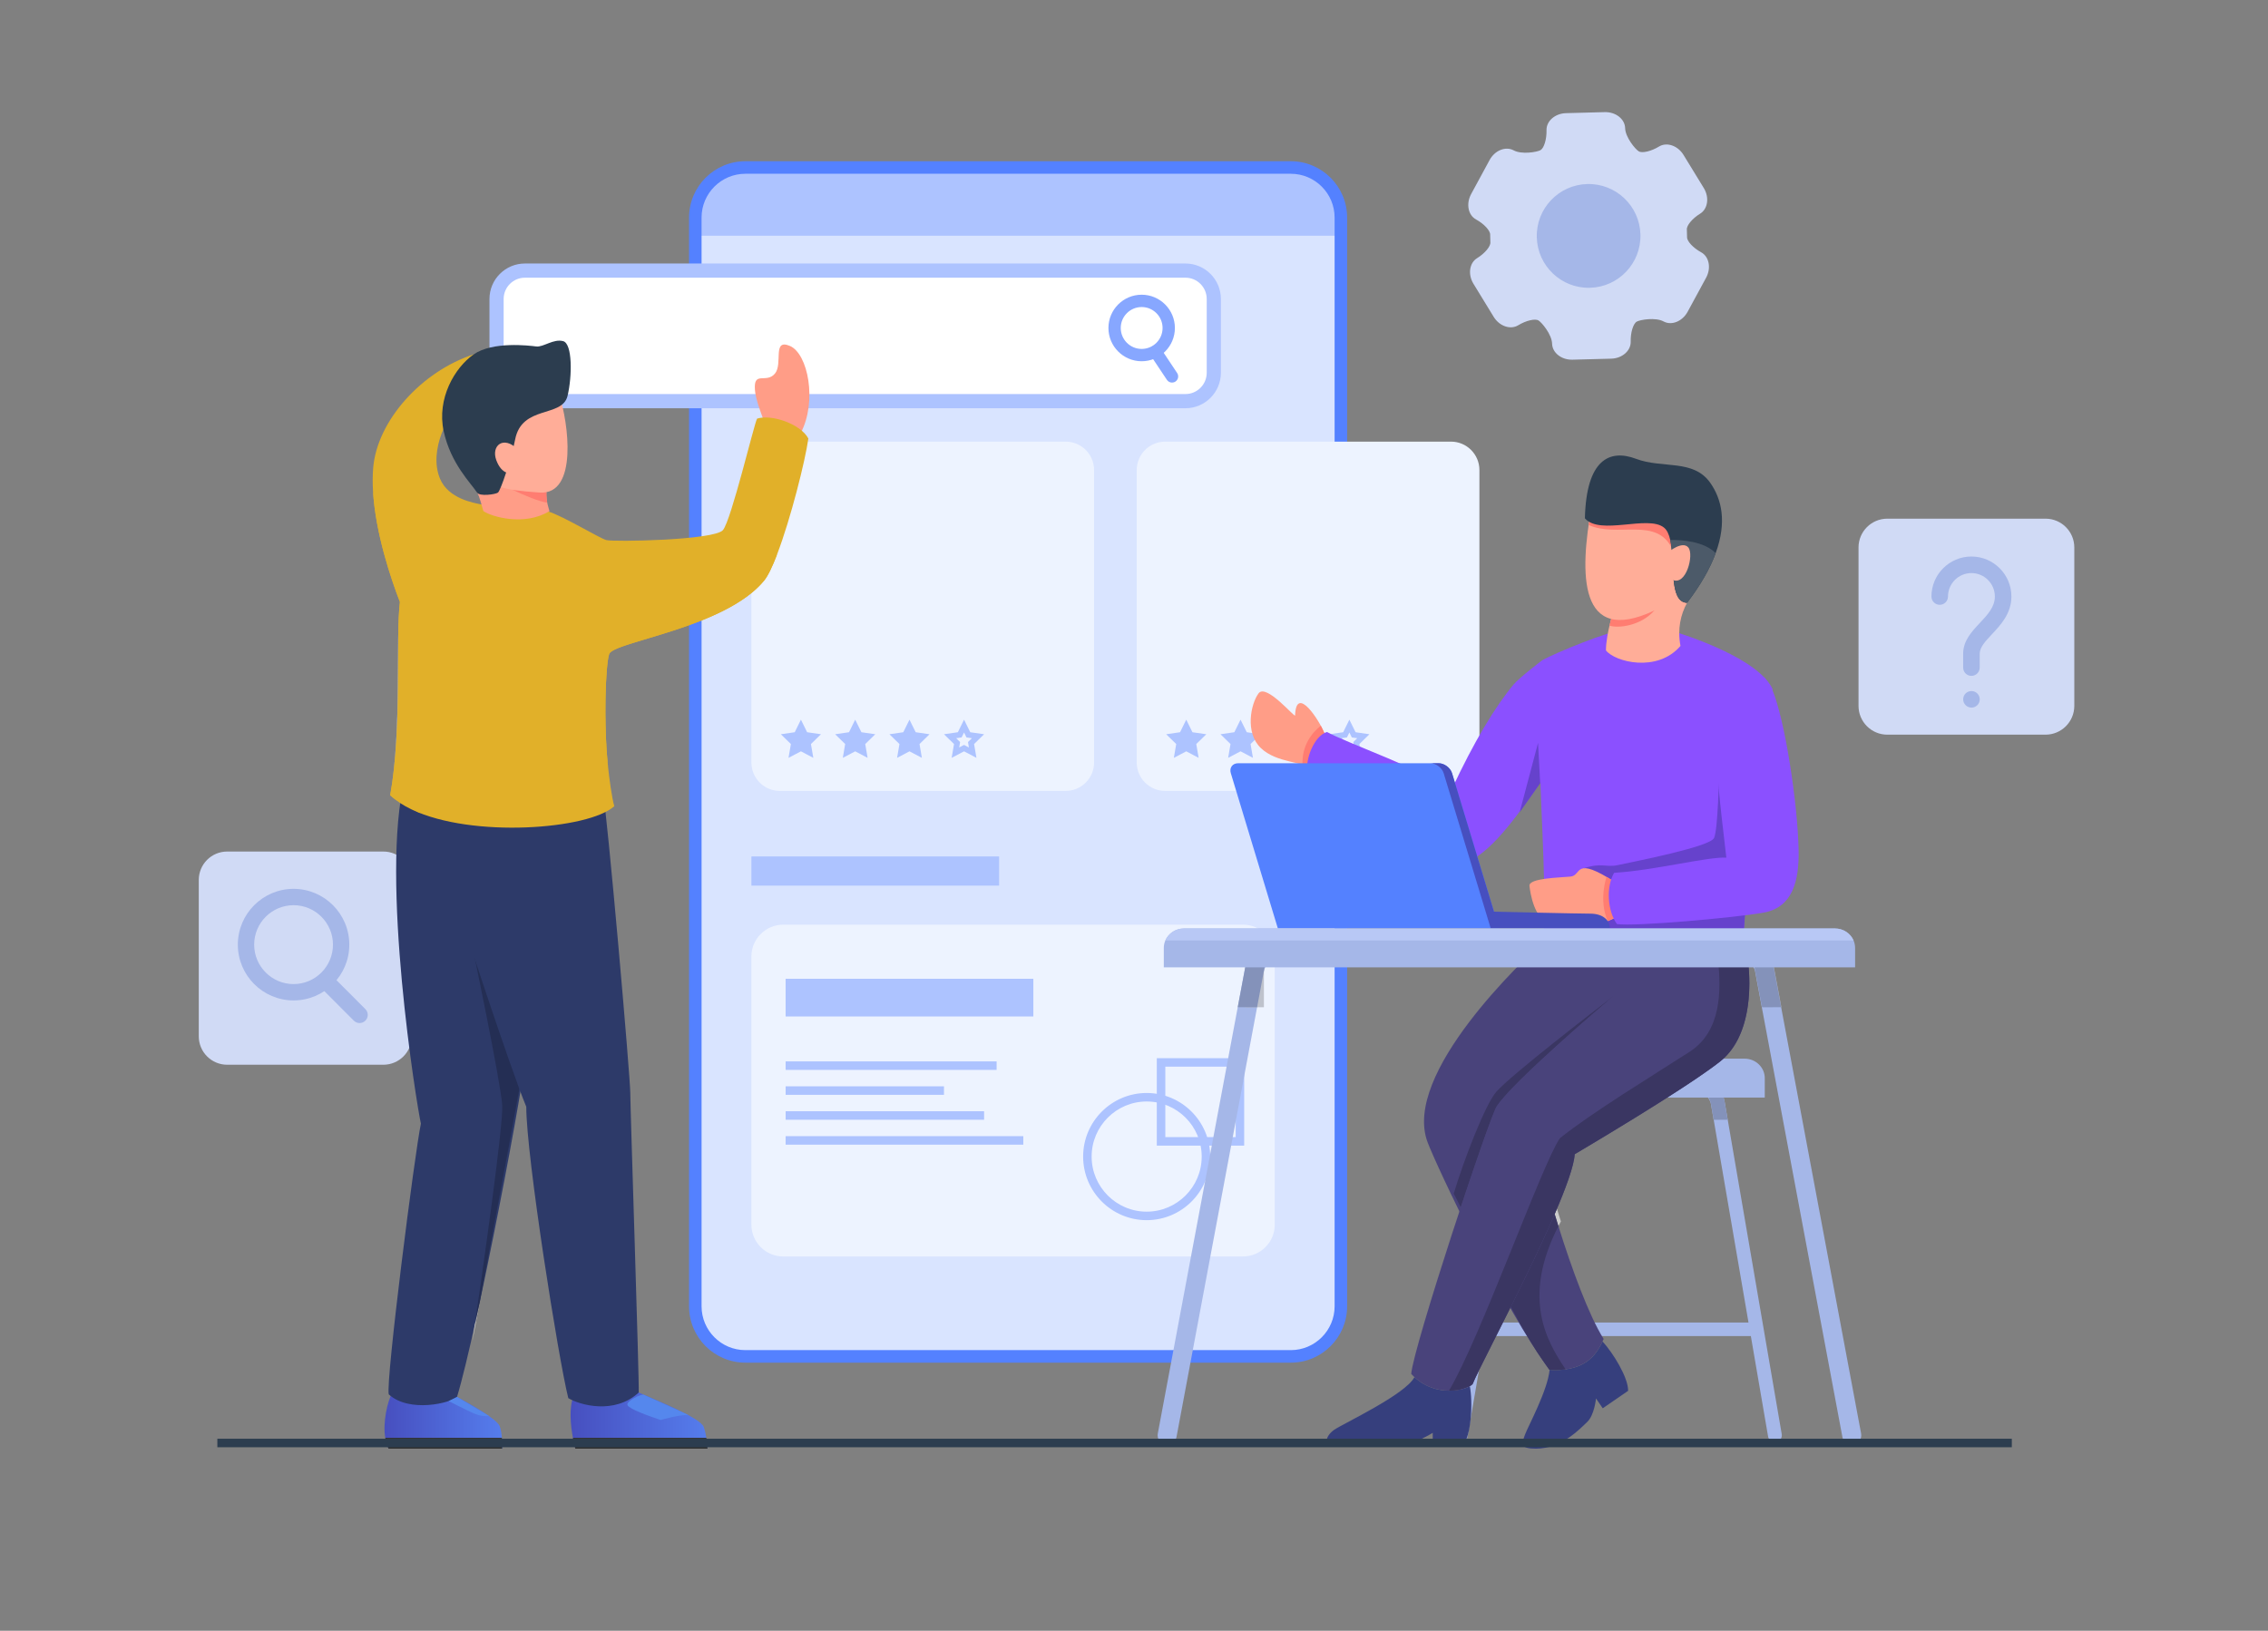 <svg width="445" height="320" viewBox="0 0 445 320" fill="none" xmlns="http://www.w3.org/2000/svg">
<rect x="0" y="0" width="445" height="320" fill="#808080" stroke="none"/>
<path d="M262.695 42.697V256.327C262.695 261.733 258.276 266.156 252.876 266.156H145.851C140.449 266.156 136.032 261.733 136.032 256.327V42.697C136.032 37.293 140.449 32.869 145.851 32.869H252.876C258.276 32.869 262.695 37.293 262.695 42.697Z" fill="#D9E4FF"/>
<path d="M262.695 42.697V46.262L136.032 46.261V42.697C136.032 37.293 140.449 32.869 145.851 32.869H252.876C258.276 32.869 262.695 37.293 262.695 42.697Z" fill="#ADC3FF"/>
<path d="M146.244 34.097C141.507 34.097 137.653 37.955 137.653 42.697V256.328C137.653 261.07 141.507 264.929 146.244 264.929H253.27C258.007 264.929 261.861 261.07 261.861 256.328V42.697C261.861 37.955 258.007 34.097 253.27 34.097H146.244ZM253.27 267.386H146.244C140.153 267.386 135.198 262.426 135.198 256.328V42.697C135.198 36.6 140.153 31.64 146.244 31.64H253.27C259.361 31.64 264.317 36.6 264.317 42.697V256.328C264.317 262.426 259.361 267.386 253.27 267.386Z" fill="#5481FF"/>
<path d="M214.668 149.63C214.668 152.693 212.164 155.2 209.105 155.2H152.994C149.935 155.2 147.431 152.693 147.431 149.63V92.226C147.431 89.165 149.935 86.658 152.994 86.658H209.105C212.164 86.658 214.668 89.165 214.668 92.226V149.63Z" fill="#EDF3FF"/>
<path d="M157.147 141.216L158.363 143.682L161.082 144.078L159.114 145.998L159.579 148.709L157.147 147.429L154.714 148.709L155.179 145.998L153.211 144.078L155.931 143.682L157.147 141.216" fill="#ADC3FF"/>
<path d="M167.798 141.216L169.014 143.682L171.733 144.078L169.766 145.998L170.23 148.709L167.798 147.429L165.365 148.709L165.83 145.998L163.862 144.078L166.582 143.682L167.798 141.216" fill="#ADC3FF"/>
<path d="M178.449 141.215L179.665 143.682L182.384 144.078L180.417 145.998L180.881 148.709L178.449 147.429L176.018 148.709L176.481 145.998L174.515 144.078L177.233 143.682L178.449 141.215Z" fill="#ADC3FF"/>
<path d="M189.155 141.216L187.939 143.682L185.218 144.077L187.187 145.998L186.721 148.708L189.155 147.429L191.586 148.708L191.121 145.998L193.088 144.077L190.37 143.682L189.155 141.216ZM189.155 143.733L189.373 144.176L189.63 144.701L190.211 144.785L190.698 144.855L190.344 145.2L189.926 145.609L190.024 146.186L190.108 146.673L189.672 146.443L189.155 146.171L188.636 146.443L188.199 146.673L188.283 146.186L188.381 145.609L187.962 145.2L187.609 144.855L188.098 144.785L188.678 144.701L188.935 144.176L189.155 143.733Z" fill="#ADC3FF"/>
<path d="M250.119 240.319C250.119 243.745 247.318 246.549 243.896 246.549H153.655C150.231 246.549 147.431 243.745 147.431 240.319V187.675C147.431 184.248 150.231 181.445 153.655 181.445H243.896C247.318 181.445 250.119 184.248 250.119 187.675V240.319Z" fill="#EDF3FF"/>
<path d="M290.273 149.631C290.273 152.694 287.77 155.2 284.71 155.2H228.599C225.54 155.2 223.036 152.694 223.036 149.631V92.227C223.036 89.164 225.54 86.659 228.599 86.659H284.71C287.77 86.659 290.273 89.164 290.273 92.227V149.631Z" fill="#EDF3FF"/>
<path d="M232.753 141.216L233.968 143.683L236.687 144.078L234.719 145.998L235.183 148.709L232.753 147.429L230.319 148.709L230.784 145.998L228.817 144.078L231.537 143.683L232.753 141.216Z" fill="#ADC3FF"/>
<path d="M243.405 141.215L244.62 143.681L247.339 144.077L245.373 145.997L245.836 148.708L243.405 147.429L240.972 148.708L241.437 145.997L239.469 144.077L242.187 143.681L243.405 141.215" fill="#ADC3FF"/>
<path d="M254.054 141.216L255.271 143.683L257.989 144.078L256.021 145.998L256.486 148.709L254.054 147.429L251.622 148.709L252.086 145.998L250.119 144.078L252.837 143.683L254.054 141.216Z" fill="#ADC3FF"/>
<path d="M264.758 141.216L263.543 143.683L260.823 144.078L262.792 145.998L262.326 148.709L264.758 147.43L267.191 148.709L266.726 145.998L268.693 144.078L265.974 143.683L264.758 141.216ZM264.758 143.732L264.977 144.175L265.235 144.701L265.814 144.785L266.303 144.856L265.949 145.2L265.531 145.609L265.63 146.186L265.712 146.674L265.276 146.443L264.758 146.171L264.241 146.443L263.805 146.674L263.887 146.186L263.986 145.609L263.568 145.2L263.215 144.856L263.702 144.785L264.282 144.701L264.54 144.175L264.758 143.732" fill="#ADC3FF"/>
<path d="M196.035 173.781H147.432V168.059H196.035V173.781Z" fill="#ADC3FF"/>
<path d="M202.75 199.458H154.146V192.062H202.75V199.458Z" fill="#ADC3FF"/>
<path d="M195.544 209.941H154.146V208.271H195.544V209.941Z" fill="#ADC3FF"/>
<path d="M185.218 214.832H154.147V213.161H185.218V214.832Z" fill="#ADC3FF"/>
<path d="M193.088 219.722H154.147V218.052H193.088V219.722Z" fill="#ADC3FF"/>
<path d="M200.781 224.612H154.146V222.942H200.781V224.612Z" fill="#ADC3FF"/>
<path d="M224.985 216.141C219.033 216.141 214.188 220.989 214.188 226.95C214.188 232.91 219.033 237.758 224.985 237.758C230.938 237.758 235.783 232.91 235.783 226.95C235.783 220.989 230.938 216.141 224.985 216.141ZM224.985 239.428C218.112 239.428 212.52 233.831 212.52 226.95C212.52 220.068 218.112 214.471 224.985 214.471C231.859 214.471 237.451 220.068 237.451 226.95C237.451 233.831 231.859 239.428 224.985 239.428Z" fill="#ADC3FF"/>
<path d="M228.643 223.131H242.45V209.309L228.643 209.31V223.131ZM244.118 224.802H226.974V207.639L244.118 207.638V224.802" fill="#ADC3FF"/>
<path d="M370.302 101.777H401.351C404.466 101.777 406.996 104.307 406.996 107.426V138.508C406.996 141.63 404.466 144.16 401.351 144.16H370.302C367.186 144.16 364.656 141.63 364.656 138.508V107.426C364.656 104.307 367.186 101.777 370.302 101.777Z" fill="#D0DAF5"/>
<path d="M386.81 132.623C385.913 132.623 385.187 131.894 385.187 130.998V128.279C385.187 125.73 386.856 123.949 388.472 122.228C389.981 120.618 391.408 119.097 391.408 117.054C391.408 114.517 389.345 112.453 386.81 112.453C384.273 112.453 382.212 114.517 382.212 117.054C382.212 117.952 381.484 118.679 380.589 118.679C379.691 118.679 378.966 117.952 378.966 117.054C378.966 112.725 382.485 109.203 386.81 109.203C391.135 109.203 394.654 112.725 394.654 117.054C394.654 120.383 392.538 122.639 390.837 124.452C389.548 125.828 388.433 127.016 388.433 128.279V130.998C388.433 131.894 387.705 132.623 386.81 132.623V132.623ZM386.82 138.85C385.925 138.85 385.192 138.124 385.192 137.226C385.192 136.328 385.913 135.601 386.81 135.601H386.82C387.717 135.601 388.443 136.328 388.443 137.226C388.443 138.124 387.717 138.85 386.82 138.85Z" fill="#A5B7E8"/>
<path d="M44.573 167.093H75.219C78.296 167.093 80.791 169.591 80.791 172.671V203.35C80.791 206.433 78.296 208.928 75.219 208.928H44.573C41.495 208.928 39 206.433 39 203.35V172.671C39 169.591 41.495 167.093 44.573 167.093" fill="#D0DAF5"/>
<path d="M57.601 177.623C53.338 177.623 49.87 181.095 49.87 185.361C49.87 189.629 53.338 193.102 57.601 193.102C61.864 193.102 65.332 189.629 65.332 185.361C65.332 181.095 61.864 177.623 57.601 177.623ZM57.601 196.309C51.572 196.309 46.666 191.399 46.666 185.361C46.666 179.325 51.572 174.414 57.601 174.414C63.631 174.414 68.536 179.325 68.536 185.361C68.536 191.399 63.631 196.309 57.601 196.309Z" fill="#A5B7E8"/>
<path d="M70.555 200.749C70.146 200.749 69.736 200.593 69.423 200.279L62.737 193.587C62.111 192.96 62.111 191.946 62.737 191.318C63.361 190.693 64.376 190.693 65.002 191.318L71.688 198.011C72.314 198.638 72.314 199.653 71.688 200.279C71.375 200.593 70.965 200.749 70.555 200.749" fill="#A5B7E8"/>
<path d="M333.77 49.497C332.206 48.646 330.966 47.307 331.015 46.517C331.015 46.517 331.015 46.517 330.994 45.785C330.976 45.052 330.976 45.052 330.976 45.052C330.885 44.269 332.056 42.858 333.573 41.933C335.097 41 335.422 38.734 334.295 36.893L330.32 30.4C329.192 28.562 327.036 27.827 325.511 28.754C323.99 29.685 322.202 30.109 321.527 29.689C320.85 29.275 318.91 26.929 318.865 25.143C318.817 23.357 317.019 21.946 314.867 22.002L307.264 22.203C305.114 22.259 303.391 23.761 303.439 25.547C303.484 27.333 302.943 29.094 302.243 29.473C301.539 29.852 298.556 30.352 296.99 29.502C295.418 28.655 293.301 29.502 292.274 31.395L288.644 38.089C287.615 39.989 288.056 42.234 289.63 43.076C291.192 43.929 292.432 45.279 292.383 46.061C292.383 46.061 292.383 46.061 292.403 46.799C292.422 47.526 292.422 47.526 292.422 47.526C292.513 48.315 291.344 49.718 289.827 50.651C288.298 51.584 287.978 53.848 289.105 55.685L293.078 62.178C294.204 64.013 296.362 64.755 297.889 63.824C299.408 62.897 301.196 62.474 301.871 62.886C302.548 63.309 304.486 65.655 304.533 67.441C304.581 69.227 306.377 70.638 308.529 70.58L316.134 70.38C318.284 70.325 320.005 68.823 319.957 67.037C319.912 65.251 320.455 63.482 321.155 63.105C321.856 62.724 324.842 62.231 326.408 63.076C327.98 63.927 330.093 63.072 331.124 61.181L334.756 54.488C335.785 52.595 335.342 50.35 333.77 49.497" fill="#D0DAF5"/>
<path d="M311.964 56.472C306.351 56.62 301.676 52.18 301.53 46.558C301.384 40.934 305.818 36.258 311.434 36.112C317.049 35.964 321.722 40.403 321.868 46.024C322.016 51.648 317.582 56.324 311.964 56.472Z" fill="#A5B7E8"/>
<path d="M291.795 259.515L299.142 216.722C299.394 215.258 300.86 214.021 302.343 214.021H332.523C334.006 214.021 335.472 215.258 335.724 216.722L343.071 259.515H291.795V259.515ZM286.386 282.981C287.129 283.11 287.828 282.611 287.955 281.87L291.338 262.165H343.528L346.912 281.87C347.025 282.533 347.599 283.001 348.249 283.001C348.326 283.001 348.403 282.994 348.48 282.981C349.22 282.854 349.717 282.15 349.59 281.409L338.401 216.261C337.923 213.48 335.343 211.301 332.523 211.301H302.343C299.525 211.301 296.943 213.48 296.465 216.261L285.278 281.409C285.151 282.15 285.646 282.854 286.386 282.981" fill="#A5B7E8"/>
<path d="M336.229 219.739L335.68 216.534C335.676 216.511 335.672 216.489 335.668 216.465C335.69 216.55 335.711 216.636 335.726 216.721L336.244 219.739H336.229V219.739ZM338.322 215.87C338.28 215.702 338.23 215.536 338.174 215.374H338.205C338.249 215.536 338.288 215.702 338.322 215.87Z" fill="#CCCCCC"/>
<path d="M336.243 219.738L335.724 216.722C335.71 216.636 335.691 216.55 335.668 216.465C335.585 216.051 335.413 215.687 335.194 215.374H338.173C338.229 215.536 338.279 215.702 338.321 215.871C338.335 215.939 338.348 216.005 338.36 216.073L338.983 219.715L336.243 219.738" fill="#8492BA"/>
<path d="M346.262 211.555C346.262 213.655 346.262 215.374 346.262 215.374H288.606C288.606 215.374 288.606 213.655 288.606 211.554C288.606 209.458 290.382 207.74 292.552 207.74H342.318C344.488 207.74 346.262 209.458 346.262 211.555" fill="#A5B7E8"/>
<path d="M301.366 284.265C298.346 284.265 298.479 283.47 299.225 281.488C299.863 279.796 303.674 272.8 304.046 268.78C304.181 268.809 304.533 268.87 305.144 268.87C305.639 268.87 306.303 268.83 307.156 268.699C311.713 268.117 313.401 265.382 314.43 263.223C316.503 265.493 319.484 270.3 319.451 272.915L314.473 276.341L313.148 274.41C313.148 274.41 312.847 277.677 311.42 279.027C310.018 280.355 306.399 284.265 301.366 284.265" fill="url(#paint0_linear)"/>
<path d="M303.983 268.764C311.432 269.29 313.444 265.377 314.652 262.745C308.814 253.441 301.366 226.486 301.038 222.509C304.5 218.908 321.084 201.644 325.634 193.728C326.352 192.485 326.766 191.441 326.794 190.671C326.983 184.992 326.794 180.83 326.794 180.83C326.794 180.83 307.315 181.456 306.181 181.805C305.047 182.152 302.777 184.803 302.777 184.803C299.224 188.075 274.996 210.668 280.11 224.151C282.029 229.219 295.069 256.715 303.983 268.764" fill="#49437B"/>
<path d="M304.047 268.779C304.006 268.769 303.983 268.764 303.983 268.764C303.223 267.771 302.421 266.61 301.594 265.321C302.415 266.568 303.214 267.722 303.983 268.764C304.006 268.765 304.028 268.766 304.049 268.768C304.047 268.772 304.047 268.775 304.047 268.779Z" fill="#CCCCCC"/>
<path d="M305.145 268.87C304.535 268.87 304.181 268.808 304.048 268.779C304.048 268.775 304.048 268.772 304.048 268.768C304.484 268.797 304.902 268.812 305.303 268.812C305.969 268.812 306.587 268.773 307.157 268.699C306.304 268.83 305.64 268.87 305.145 268.87" fill="url(#paint1_linear)"/>
<path d="M305.771 240.602C305.522 239.805 305.278 239.013 305.041 238.232C305.193 237.878 305.344 237.527 305.49 237.182C305.801 238.176 306.053 239.071 306.261 239.674C306.092 239.986 305.929 240.296 305.771 240.602" fill="#CCCCCC"/>
<path d="M305.304 268.812C304.903 268.812 304.484 268.797 304.047 268.768C304.028 268.766 304.005 268.765 303.983 268.764C303.214 267.723 302.415 266.569 301.593 265.321C299.933 262.738 298.168 259.649 296.435 256.43C299.365 250.549 302.593 243.905 305.042 238.232C305.277 239.013 305.521 239.805 305.771 240.602C298.451 254.848 303.607 263.371 307.185 268.695C307.175 268.696 307.167 268.698 307.156 268.699C306.586 268.773 305.969 268.812 305.304 268.812V268.812ZM286.609 236.903C286.012 235.697 285.541 234.771 285.231 234.22C287.224 227.575 291.445 216.642 293.609 214.211C296.654 210.794 312.894 198.291 316.459 195.557C312.872 198.61 296.479 212.672 293.662 217.124C292.983 218.195 289.929 226.872 286.609 236.903" fill="#3A3662"/>
<path d="M287.153 283.504H281.114V281.161C281.114 281.161 277.263 283.504 275.3 283.504C273.339 283.504 261.713 283.504 260.807 283.504C259.901 283.504 260.052 281.764 261.789 280.556C263.457 279.394 275.801 273.625 277.525 270.225C279.703 272.241 282.197 272.878 284.301 272.884C284.31 272.884 284.319 272.884 284.326 272.884C286.098 272.884 287.595 272.44 288.391 272.003C288.693 273.492 288.783 276 288.559 278.365C288.454 279.468 288.279 280.539 288.026 281.465C287.927 281.826 287.818 282.163 287.694 282.473C287.535 282.869 287.356 283.218 287.153 283.504Z" fill="url(#paint2_linear)"/>
<path d="M337.515 208.28C330.577 213.77 308.968 226.485 308.968 226.485C308.515 234.365 290.38 267.778 288.955 271.563C288.613 272.074 286.709 272.89 284.301 272.885C281.988 272.878 279.21 272.11 276.894 269.593C277.314 264.271 292.065 219.645 293.66 217.124C296.829 212.119 317.152 194.97 317.152 194.97L324.411 183.92C324.411 183.92 330.765 180.697 333.414 181.806C334.311 182.179 335.607 182.546 336.92 182.862C339.476 183.482 342.113 183.92 342.113 183.92C343.814 190.293 344.458 202.787 337.515 208.28" fill="#49437B"/>
<path d="M284.325 272.885C284.318 272.885 284.308 272.885 284.302 272.885C290.494 262.495 302.634 228.219 306.08 223.332C312.447 218.243 324.082 211.181 331.522 206.384C337.8 202.337 337.704 194.339 337.1 188.399H341.763C342.186 188.399 342.615 188.532 343 188.756C343.149 190.089 343.238 191.506 343.235 192.953C343.235 198.372 341.997 204.22 338.15 207.741C337.946 207.927 337.735 208.107 337.516 208.28C335.222 210.095 331.324 212.7 327.132 215.374C318.649 220.788 308.968 226.485 308.968 226.485C308.839 228.74 307.26 233.087 305.041 238.232C302.592 243.906 299.364 250.549 296.436 256.431C296.398 256.505 296.36 256.58 296.322 256.655C295.834 257.632 295.357 258.589 294.892 259.514C294.431 260.43 293.988 261.315 293.558 262.165C291.18 266.888 289.367 270.467 288.954 271.563C288.614 272.073 286.723 272.885 284.325 272.885V272.885ZM342.306 184.688C342.125 184.671 341.944 184.662 341.763 184.662H336.772C336.793 184.223 336.837 183.599 336.921 182.862C339.477 183.481 342.112 183.92 342.112 183.92C342.178 184.168 342.243 184.423 342.306 184.688" fill="#3A3662"/>
<path d="M259.85 143.848C258.939 141.496 254.334 134.24 254.107 140.364C254.182 141.042 248.446 134.015 246.936 136.055C245.427 138.095 244.219 143.764 247.388 146.788C250.559 149.81 255.844 149.356 257.203 150.943C258.561 152.53 260.901 148.298 260.599 146.788C260.297 145.274 259.85 143.848 259.85 143.848Z" fill="#FF9D87"/>
<path d="M259.157 142.407C257.43 143.762 255.429 146.219 255.562 150.054C255.767 150.12 256.469 150.407 256.469 150.407C256.469 150.407 259.165 149.884 259.469 148.523L259.851 143.846L259.157 142.407Z" fill="#FF7D71"/>
<path d="M284.733 155.124C289.223 145.435 293.489 138.498 296.978 134.316C298.102 132.966 302.652 129.52 302.652 129.52C302.652 129.52 306.813 134.316 307.569 137.092C308.325 139.87 305.994 148.134 300.838 155.528C297.113 160.868 290.973 169.333 286.342 169.333C280.303 169.333 258.362 153.915 256.548 151.497C256.046 149.078 257.857 144.343 260.374 143.637C263.897 145.653 280.505 151.496 284.733 155.124" fill="#8B50FF"/>
<path d="M342.112 183.919C341.858 178.618 347.785 135.2 347.785 135.2C345.013 129.268 331.27 124.725 327.361 123.589C327.361 123.589 321.518 123.304 318.536 123.589C315.554 123.873 305.424 128.006 302.65 129.521C299.5 135.578 301.895 143.53 302.147 151.356C302.398 159.181 303.534 178.239 302.777 184.802C311.854 187.68 329.252 187.581 342.112 183.919" fill="#8B50FF"/>
<path d="M337.523 148.863C337.197 152.806 337.109 162.706 336.309 164.439C335.51 166.172 320.774 169.031 317.406 169.758C315.122 170.251 314.238 169.228 310.801 170.363L310.065 175.709L303.027 179.594C303.027 179.594 302.873 183.382 302.779 184.802C306.277 186.601 328.876 188.493 342.115 183.919C342.237 180.916 342.603 176.842 342.603 176.842C342.603 176.842 343.249 156.308 341.736 154.416C340.222 152.522 337.523 148.863 337.523 148.863" fill="#6642CC"/>
<path d="M331.017 118.287C329.758 120.559 329.094 123.462 329.724 126.744C325.186 132.045 316.865 129.899 315.099 127.627C315.099 124.346 316.773 119.17 316.773 119.17C316.773 119.17 320.93 110.449 324.211 110.461C327.49 110.473 332.359 111.218 332.359 111.218L331.017 118.287" fill="#FFAD98"/>
<path d="M315.796 122.76C317.466 123.335 321.942 122.83 324.589 119.801C324.589 119.801 323.581 116.392 320.744 117.782C317.908 119.17 316.118 121.449 316.118 121.449L315.796 122.76Z" fill="#FF7D71"/>
<path d="M312.233 99.734C309.964 112.353 309.586 126.869 324.589 119.801C330.388 115.257 333.793 111.092 331.775 106.044C329.758 100.995 325.092 96.199 320.934 97.334C316.771 98.47 312.233 99.734 312.233 99.734Z" fill="#FFAD98"/>
<path d="M312.017 100.981C312.017 100.981 314.628 99.987 321.712 99.293C328.794 98.599 328.685 104.341 328.135 107.77C325.091 101.247 317.338 105.602 311.699 103.01L312.017 100.981" fill="#FF7D71"/>
<path d="M336.63 108.536C335.575 111.424 333.777 114.665 331.017 118.288C327.379 118.17 328.689 110.339 327.711 105.954C327.472 104.882 327.096 104.017 326.475 103.52C323.327 100.996 313.958 105.143 310.969 101.709C311.239 90.18 315.8 88.066 320.993 90.03C326.187 91.995 332.225 90.03 335.548 94.716C337.803 97.899 338.875 102.416 336.63 108.536Z" fill="#2C3D4F"/>
<path d="M316.941 173.131C308.674 167.789 310.44 171.785 308.168 172.006C305.894 172.225 299.949 172.311 300.097 173.829C300.241 175.347 301.164 180.443 303.673 180.675C306.184 180.907 312.828 181.009 314.036 181.053C315.244 181.096 317.404 179.813 317.404 179.813L316.941 173.131" fill="#FF9D87"/>
<path d="M315.218 172.066C315.218 172.066 313.606 176.643 315.463 180.742C316.288 180.395 317.404 179.813 317.404 179.813L316.941 173.131L315.218 172.066" fill="#FF7D71"/>
<path d="M338.722 168.295C338.257 163.731 336.52 151.42 337.039 147.574C337.039 147.574 339.988 129.282 346.217 132.986C347.086 134.117 347.703 135.256 347.703 135.256C350.26 141.285 352.705 157.718 352.902 166.69C353.043 172.985 351.662 178.075 346.035 179.08C340.41 180.086 320.553 181.852 317.249 181.318C315.378 178.72 315.097 173.99 316.706 171.267C324.43 170.829 335.105 168.077 338.722 168.295" fill="#8B50FF"/>
<path d="M336.632 108.536C335.575 111.423 333.779 114.664 331.019 118.288C327.38 118.17 328.69 110.337 327.712 105.955C330.125 105.924 334.334 106.239 336.632 108.536Z" fill="#4C5A69"/>
<path d="M327.361 108.317C327.361 108.317 330.111 106.045 331.266 107.432C332.423 108.82 330.832 115.132 328.086 113.743C327.361 111.218 327.361 108.317 327.361 108.317Z" fill="#FFAD98"/>
<path d="M301.781 145.764L302.197 153.699L298.165 159.407L301.781 145.764Z" fill="#6642CC"/>
<path d="M241.497 151.725L250.729 182.19H294.135L284.901 151.725C284.573 150.647 283.385 149.765 282.261 149.765H242.95C241.825 149.765 241.171 150.647 241.497 151.725Z" fill="#5481FF"/>
<path d="M280.619 149.764C281.745 149.764 282.932 150.646 283.261 151.725L291.491 178.874L292.493 182.189H315.886C315.886 180.714 314.659 179.279 311.998 179.279C309.722 179.279 293.136 178.894 293.136 178.894L284.902 151.725C284.575 150.646 283.387 149.764 282.262 149.764H280.619" fill="#474FBF"/>
<path d="M363.327 283.51C363.441 283.51 363.558 283.499 363.674 283.477C364.688 283.287 365.355 282.31 365.165 281.294L348.018 189.859C347.472 186.945 344.725 184.662 341.763 184.662L250.57 184.661C247.61 184.661 244.861 186.944 244.315 189.858L227.17 281.294C226.98 282.31 227.647 283.287 228.659 283.477C229.671 283.666 230.647 283 230.838 281.985L247.984 190.547C248.197 189.403 249.408 188.397 250.57 188.397L341.763 188.399C342.925 188.399 344.134 189.404 344.349 190.548L361.495 281.985C361.663 282.883 362.447 283.51 363.327 283.51" fill="#A5B7E8"/>
<path d="M244.328 186.185H247.99V197.646H244.328" fill="#BEC2CC"/>
<path d="M246.652 197.646L242.855 197.645L244.328 189.793C244.587 188.489 245.287 187.315 246.249 186.42L248.672 186.875L247.99 190.516C247.988 190.526 247.985 190.537 247.984 190.547L246.652 197.646" fill="#8492BA"/>
<path d="M349.479 197.644L348.018 189.858C347.769 188.531 347.065 187.335 346.09 186.426L347.369 186.185L349.517 197.644H349.479Z" fill="#CCCCCC"/>
<path d="M345.718 197.646L343.699 186.875L346.089 186.426C347.063 187.335 347.77 188.531 348.019 189.859L349.479 197.645L345.718 197.646" fill="#8492BA"/>
<path d="M363.986 186.006C363.986 188.108 363.986 189.824 363.986 189.824H228.347C228.347 189.824 228.347 188.108 228.347 186.006C228.347 185.486 228.456 184.99 228.653 184.537C229.25 183.162 230.66 182.192 232.293 182.192H360.042C361.673 182.192 363.085 183.162 363.681 184.537C363.877 184.99 363.986 185.486 363.986 186.006" fill="#A5B7E8"/>
<path d="M363.682 184.537H228.653C229.25 183.162 230.659 182.192 232.295 182.192H360.042C361.674 182.192 363.084 183.162 363.682 184.537Z" fill="#B8C8F5"/>
<path d="M238.159 73.146C238.159 76.209 235.656 78.715 232.596 78.715H102.99C99.931 78.715 97.428 76.209 97.428 73.146V58.668C97.428 55.605 99.931 53.099 102.99 53.099H232.596C235.656 53.099 238.159 55.605 238.159 58.668V73.146Z" fill="white"/>
<path d="M102.99 54.491C100.69 54.491 98.819 56.365 98.819 58.668V73.146C98.819 75.448 100.69 77.323 102.99 77.323H232.597C234.897 77.323 236.768 75.448 236.768 73.146V58.668C236.768 56.365 234.897 54.491 232.597 54.491H102.99ZM232.597 80.107H102.99C99.156 80.107 96.037 76.985 96.037 73.146V58.668C96.037 54.829 99.156 51.707 102.99 51.707H232.597C236.43 51.707 239.549 54.829 239.549 58.668V73.146C239.549 76.985 236.43 80.107 232.597 80.107Z" fill="#ADC3FF"/>
<path d="M224.003 60.248C221.74 60.248 219.899 62.091 219.899 64.357C219.899 66.624 221.74 68.468 224.003 68.468C226.267 68.468 228.108 66.624 228.108 64.357C228.108 62.091 226.267 60.248 224.003 60.248ZM224.003 70.886C220.407 70.886 217.484 67.957 217.484 64.357C217.484 60.758 220.407 57.83 224.003 57.83C227.598 57.83 230.523 60.758 230.523 64.357C230.523 67.957 227.598 70.886 224.003 70.886Z" fill="#87A7FF"/>
<path d="M229.961 75.074C229.573 75.074 229.19 74.886 228.958 74.536L225.736 69.701C225.366 69.145 225.516 68.394 226.071 68.025C226.625 67.655 227.376 67.804 227.745 68.36L230.966 73.195C231.335 73.751 231.186 74.502 230.632 74.871C230.424 75.009 230.192 75.074 229.961 75.074" fill="#87A7FF"/>
<path d="M112.414 282.142C112.649 283.41 112.888 284.266 112.888 284.266H138.821C138.821 284.266 138.786 283.315 138.596 282.142C138.487 281.464 138.326 280.71 138.085 280.021C137.433 278.143 128.381 274.633 125.323 273.245C125.323 273.245 117.943 273.082 112.566 273.898C111.572 276.259 111.988 279.864 112.414 282.142" fill="url(#paint3_linear)"/>
<path d="M112.414 282.142C112.649 283.41 112.888 284.266 112.888 284.266H138.821C138.821 284.266 138.786 283.315 138.596 282.142H112.414Z" fill="#313131"/>
<path d="M75.6 282.142C75.761 282.996 75.983 283.737 76.24 284.266H98.536C98.536 284.266 98.563 283.266 98.474 282.142C98.409 281.339 98.284 280.469 98.047 279.858C97.477 278.388 91.851 275.286 89.672 274.102C89.672 274.102 82.715 272.429 77.008 273.232C76.006 274.886 75.058 279.296 75.6 282.142" fill="url(#paint4_linear)"/>
<path d="M75.6 282.142C75.761 282.996 75.983 283.737 76.24 284.266H98.536C98.536 284.266 98.563 283.266 98.474 282.142H75.6Z" fill="#313131"/>
<path d="M79.436 152.933C74.485 172.031 81.791 217.042 82.586 220.492C81.394 226.062 75.663 270.918 76.275 273.612C80.31 277.285 88.393 275.327 89.672 274.102C93.521 261.49 103.39 209.944 103.125 206.626C102.86 203.31 98.08 156.707 96.036 155.266C93.993 153.824 79.436 152.933 79.436 152.933Z" fill="#2D3A69"/>
<path d="M92.677 263.242C92.677 263.242 92.858 262.019 93.156 259.969C93.479 258.515 93.808 257.005 94.141 255.451C93.255 260.169 92.677 263.242 92.677 263.242ZM103.125 206.626C103.054 205.746 102.666 201.819 102.096 196.495C102.898 200.7 103.369 204.837 103.125 206.626Z" fill="#CCCCCC"/>
<path d="M93.156 259.969C94.601 250.046 98.798 220.737 98.539 216.87C98.228 212.205 92.677 185.693 92.677 185.693C92.677 185.693 95.134 184.67 97.362 184.67C97.544 184.67 97.724 184.677 97.901 184.692C99.261 184.804 100.992 190.714 102.096 196.495C102.666 201.819 103.054 205.746 103.125 206.626C102.685 209.844 96.912 240.693 94.141 255.451C93.808 257.005 93.479 258.515 93.156 259.969" fill="#242E54"/>
<path d="M86.572 154.1C85.552 166.928 88.464 174.487 89.629 177.695C90.795 180.901 99.813 208.818 103.258 217.175C103.258 226.859 109.544 266.51 111.502 274.347C113.703 275.693 120.553 277.652 125.323 273.245C125.446 270.918 123.664 217.307 123.664 214.388C123.664 211.47 119.361 161.454 118.025 152.934L86.572 154.1" fill="#2D3A69"/>
<path d="M157.096 84.999C160.387 78.787 158.536 69.41 155.002 67.889C151.467 66.368 153.655 71.352 152.057 73.296C150.458 75.238 148.101 72.958 148.101 75.915C148.101 78.871 150.12 82.42 150.037 83.604C149.952 84.787 157.096 84.999 157.096 84.999Z" fill="#FF9D87"/>
<path d="M73.191 96.393V96.396C73.676 104.655 76.755 113.716 78.467 118.121C77.593 125.41 79.008 142.568 76.559 156.048C77.704 157.134 79.14 158.062 80.789 158.849C92.647 164.505 115.517 162.766 120.531 158.193C120.072 156.706 119.539 152.683 119.303 150.458C118.385 141.849 118.837 130.256 119.53 128.326C120.403 125.893 142.246 123.269 149.915 113.942C150.689 112.999 151.575 111.132 152.475 108.775C155.147 101.789 157.979 90.478 158.609 86.046C157.106 83.219 151.463 81.243 148.549 82.141C147.987 83.043 143.507 101.987 141.856 104.006C140.208 106.03 120.304 106.359 118.948 105.973C117.588 105.584 110.403 101.211 107.491 100.338L94.386 98.975C93.028 98.685 87.979 97.905 86.33 93.923C83.974 88.238 88.173 80.9 90.599 78.663C93.028 76.43 103.131 66.237 92.938 69.54C82.745 72.847 73.999 82.553 73.225 91.787C73.1 93.266 73.096 94.815 73.191 96.393" fill="#E1B029"/>
<path d="M107.214 96.575C107.055 98.199 107.82 100.286 107.82 100.286C103.017 103.276 96.529 101.456 94.842 100.286C93.933 97.039 93.931 97.302 93.413 96.133C92.506 88.337 101.72 91.324 103.148 91.975C104.575 92.624 107.214 96.575 107.214 96.575Z" fill="#FF9D87"/>
<path d="M100.585 96.109C102.371 97.007 106.167 98.594 107.363 98.602C107.224 97.666 107.214 96.576 107.214 96.576C107.214 96.576 104.628 94.165 103.39 94.238C102.152 94.31 100.585 96.109 100.585 96.109" fill="#FF7D71"/>
<path d="M109.767 77.683C111.454 82.619 113.531 97.171 105.873 96.651C98.216 96.133 96.789 95.353 95.102 93.534C93.414 91.715 91.856 80.411 96.399 79.112C100.941 77.812 109.767 77.683 109.767 77.683" fill="#FFAD98"/>
<path d="M93.607 96.666C94.102 97.446 97.177 97.026 97.697 96.666C98.215 96.307 100.363 89.942 101.07 86.258C102.386 79.417 110.328 82.019 111.358 77.684C112.284 73.784 112.324 67.441 110.502 66.943C108.598 66.424 106.608 68.157 105.223 67.984C103.839 67.809 96.658 66.943 92.938 69.542C89.217 72.141 85.67 78.203 87.055 84.613C88.438 91.023 92.459 94.861 93.607 96.666" fill="#2C3D4F"/>
<path d="M101.525 88.142C98.799 85.415 96.334 87.427 97.372 90.287C98.41 93.144 100.487 93.341 101.07 92.171C101.655 91.001 101.525 88.142 101.525 88.142Z" fill="#FFAD98"/>
<path d="M119.303 150.458C119.303 150.458 116.86 138.771 117.005 131.337C117.15 123.902 123.704 124.632 132.586 121.863C141.468 119.092 147.292 114.574 152.475 108.775C151.575 111.133 150.689 112.999 149.915 113.942C149.2 114.811 148.362 115.621 147.431 116.379C144.735 118.573 141.247 120.322 137.653 121.756C136.839 122.082 136.016 122.392 135.198 122.686C127.496 125.46 120.033 126.925 119.53 128.327C119.115 129.481 118.787 134.1 118.787 139.469C118.787 143.066 118.935 147.002 119.303 150.458" fill="#E1B029"/>
<path d="M76.567 156.056C76.565 156.053 76.562 156.051 76.56 156.047C76.562 156.051 76.565 156.053 76.567 156.056ZM76.566 156.011C78.885 143.202 77.597 125.449 78.463 118.149C77.597 125.446 79.003 142.551 76.566 156.011Z" fill="#E6E6E6"/>
<path d="M82.491 159.582C80.925 158.836 77.664 157.089 76.567 156.056C76.564 156.053 76.562 156.052 76.559 156.048C76.562 156.035 76.564 156.023 76.566 156.012C79.002 142.551 77.597 125.447 78.463 118.15C78.464 118.14 78.466 118.132 78.467 118.121C76.755 113.715 73.676 104.655 73.19 96.396C74.923 102.477 77.78 112.092 80.31 116.76C82.788 121.335 81.176 145.358 82.491 159.582Z" fill="#E1B029"/>
<path d="M135.042 277.67C133.217 277.6 130.111 278.512 129.625 278.639C127.392 277.891 123.478 276.502 123.121 275.732C122.764 274.962 125.83 273.473 126.334 273.69C127.764 274.304 135.042 277.67 135.042 277.67" fill="#5587ED"/>
<path d="M95.983 277.886C94.871 277.891 94.171 277.892 92.677 277.211C91.183 276.531 88.029 274.924 88.029 274.924L89.672 274.102L95.983 277.886" fill="#5587ED"/>
<path d="M394.734 283.987H42.646V282.317H394.734V283.987Z" fill="#2C3D4F"/>
<defs>
<linearGradient id="paint0_linear" x1="512.099" y1="262.026" x2="554.379" y2="223.777" gradientUnits="userSpaceOnUse">
<stop stop-color="#363F7D"/>
<stop offset="1" stop-color="#22314F"/>
</linearGradient>
<linearGradient id="paint1_linear" x1="492.384" y1="264.276" x2="533.027" y2="227.5" gradientUnits="userSpaceOnUse">
<stop stop-color="#2B3264"/>
<stop offset="1" stop-color="#1B273F"/>
</linearGradient>
<linearGradient id="paint2_linear" x1="412.654" y1="255.153" x2="458.982" y2="247.831" gradientUnits="userSpaceOnUse">
<stop stop-color="#363F7D"/>
<stop offset="1" stop-color="#22314F"/>
</linearGradient>
<linearGradient id="paint3_linear" x1="138.821" y1="278.748" x2="111.953" y2="278.748" gradientUnits="userSpaceOnUse">
<stop stop-color="#557DED"/>
<stop offset="0.004" stop-color="#557DED"/>
<stop offset="1" stop-color="#474FBF"/>
</linearGradient>
<linearGradient id="paint4_linear" x1="98.54" y1="278.639" x2="75.442" y2="278.639" gradientUnits="userSpaceOnUse">
<stop stop-color="#557DED"/>
<stop offset="0.004" stop-color="#557DED"/>
<stop offset="1" stop-color="#474FBF"/>
</linearGradient>
</defs>
</svg>
